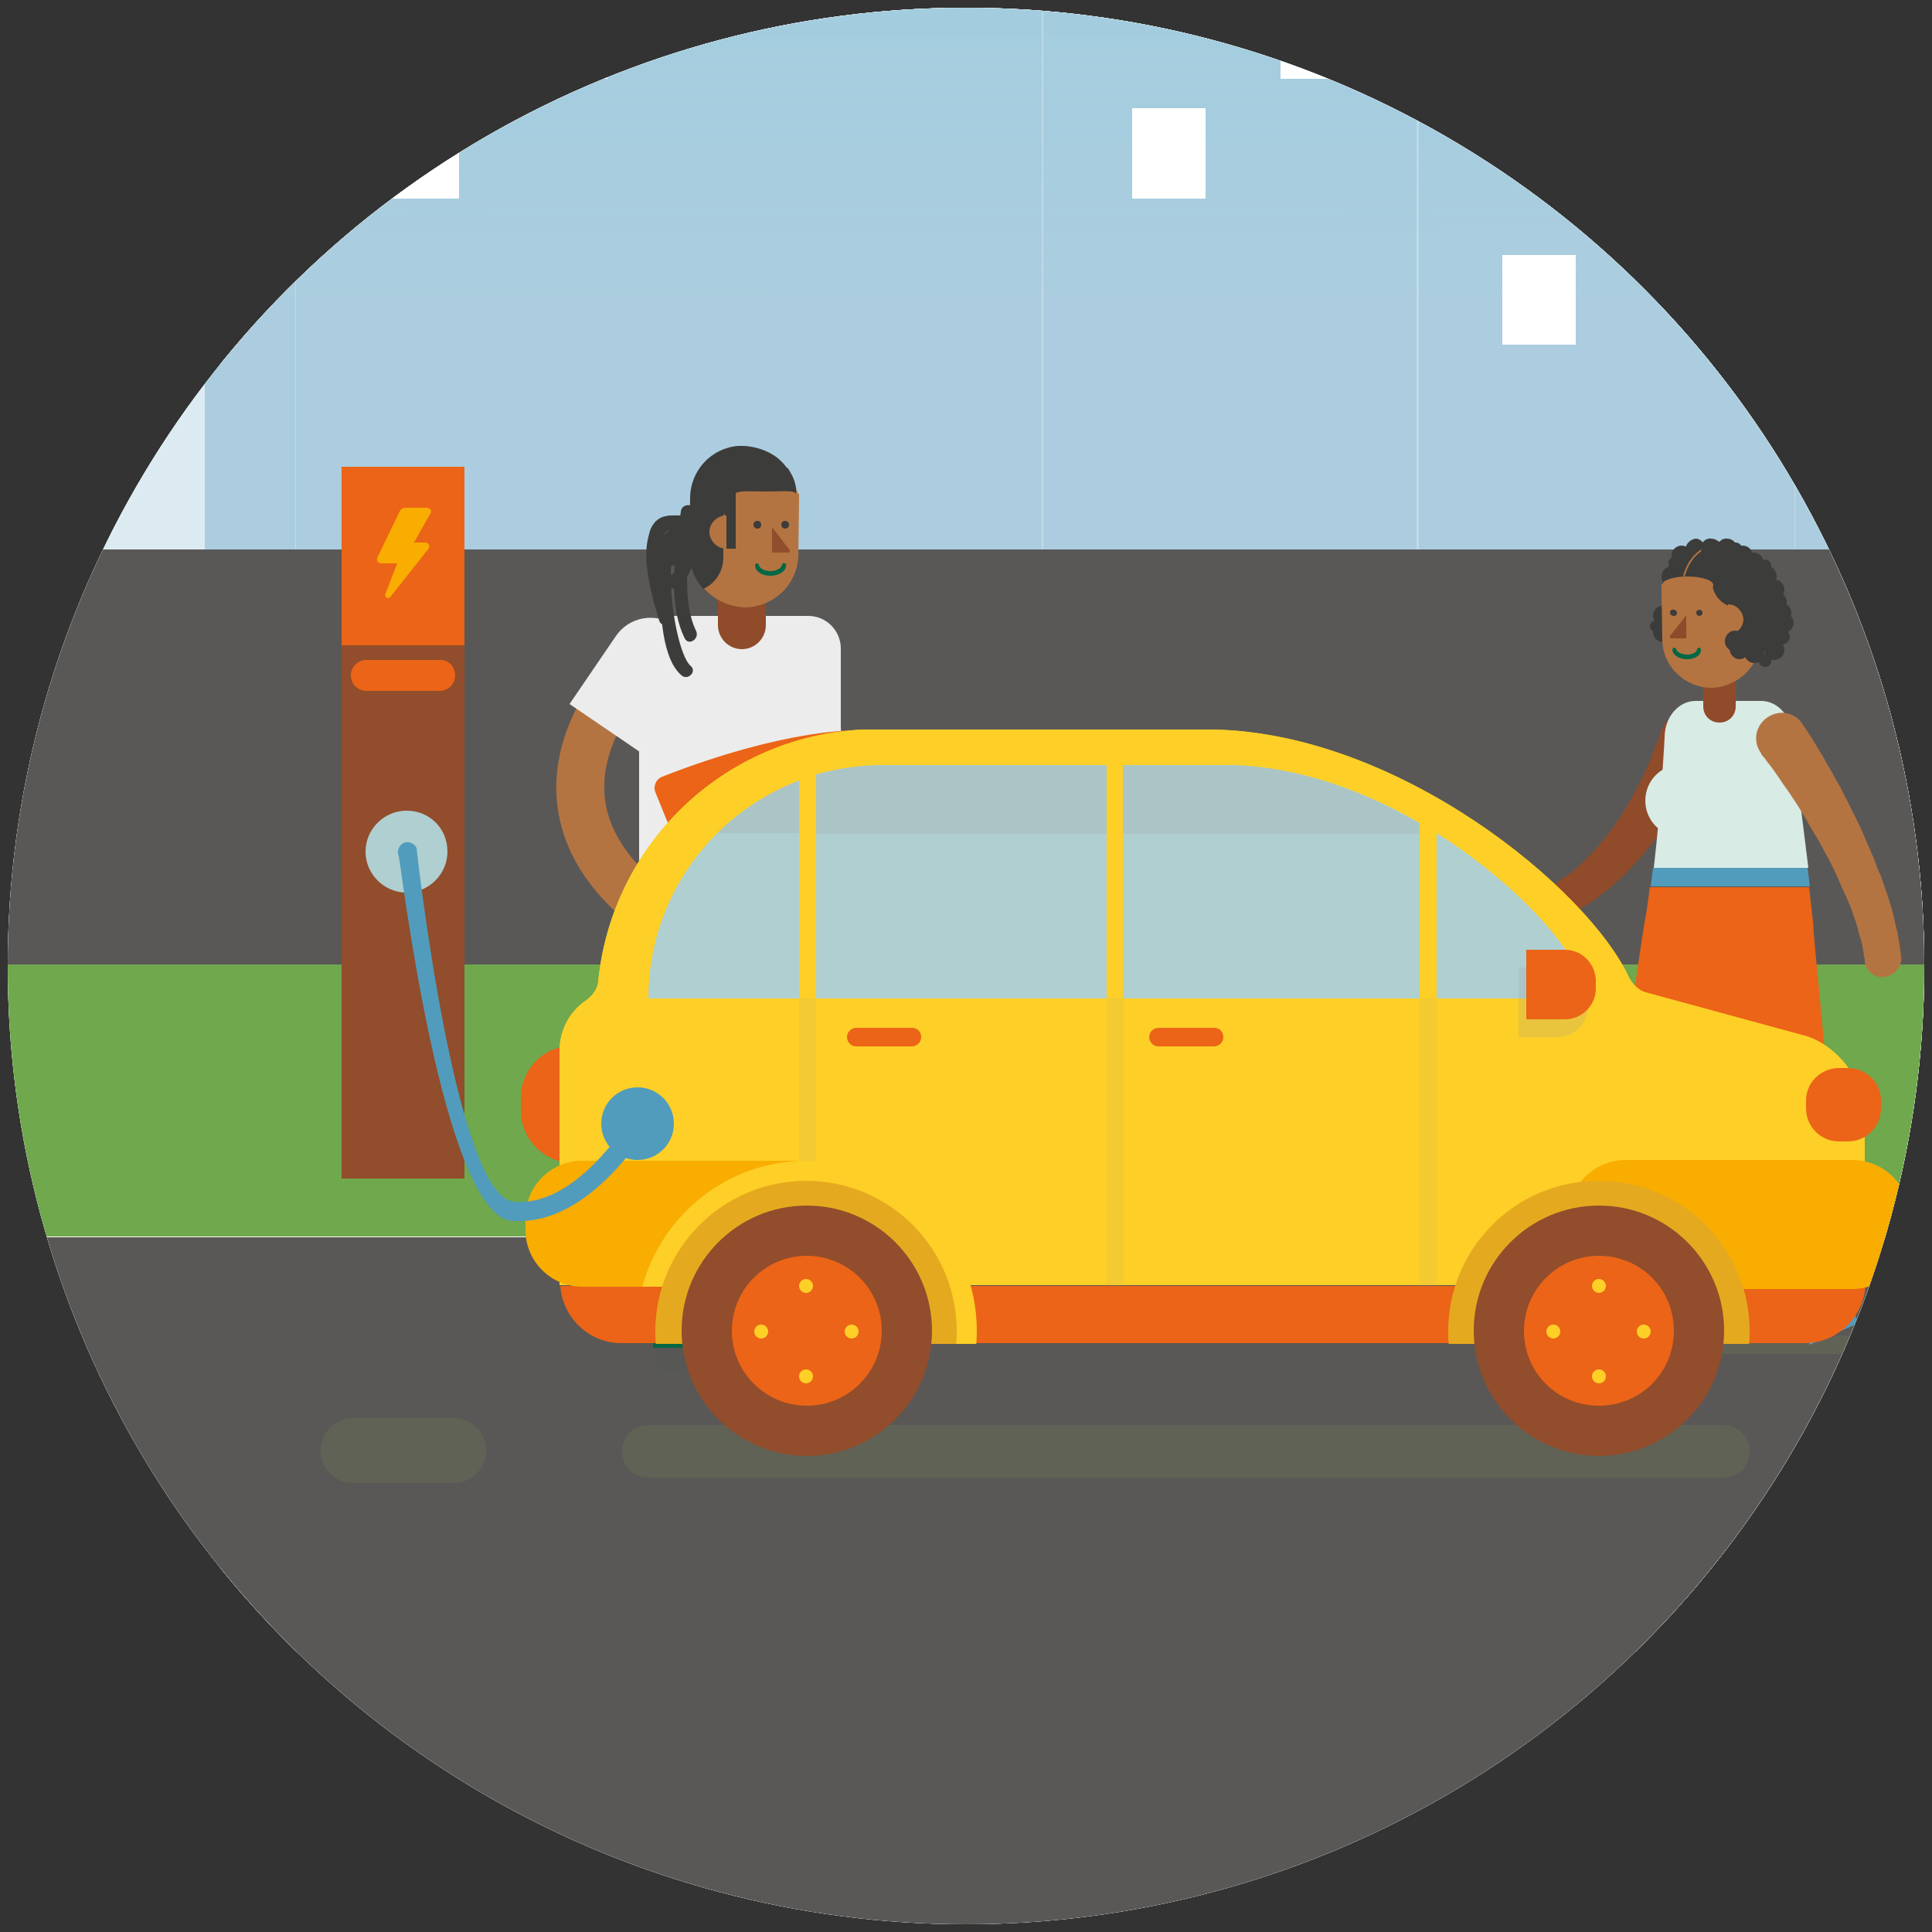 <?xml version="1.0" encoding="utf-8"?>
<!-- Generator: Adobe Illustrator 19.1.0, SVG Export Plug-In . SVG Version: 6.00 Build 0)  -->
<svg version="1.0" id="Laag_1" xmlns="http://www.w3.org/2000/svg" xmlns:xlink="http://www.w3.org/1999/xlink" x="0px" y="0px"
	 viewBox="0 0 250 250" style="enable-background:new 0 0 250 250;" xml:space="preserve">
<rect x="0" y="0" width="250" height="250" fill="#333333" stroke="none"/>
<style type="text/css">
	.st0{clip-path:url(#SVGID_2_);fill:#FFFFFF;}
	.st1{clip-path:url(#SVGID_2_);}
	.st2{clip-path:url(#SVGID_4_);fill:#FFFFFF;}
	.st3{clip-path:url(#SVGID_4_);}
	.st4{fill:#FFFFFF;}
	.st5{fill:url(#SVGID_5_);}
	.st6{opacity:0.2;}
	.st7{fill:#519CBC;}
	.st8{fill:#5A5856;}
	.st9{fill:#6FA84D;}
	.st10{opacity:0.2;fill:#808D58;}
	.st11{fill:#8F4B2A;}
	.st12{fill:#B47441;}
	.st13{fill:#EB6417;}
	.st14{fill:#D8EBE5;}
	.st15{fill:#3C3C3B;}
	.st16{fill:#006844;}
	.st17{fill:#8E4A29;}
	.st18{fill:#005738;}
	.st19{fill:#CA7258;}
	.st20{fill:#ECECEC;}
	.st21{fill:#575756;}
	.st22{fill:#914D2C;}
	.st23{fill:#FDCF27;}
	.st24{opacity:0.1;fill:#9C9B9B;}
	.st25{fill:#F8AD00;}
	.st26{fill:#AFCFD1;}
	.st27{clip-path:url(#SVGID_7_);fill:#FDCF27;}
	.st28{clip-path:url(#SVGID_7_);fill:#F8AD00;}
	.st29{opacity:0.2;clip-path:url(#SVGID_7_);fill:#9C9B9B;}
	.st30{fill-rule:evenodd;clip-rule:evenodd;fill:#F8AD00;}
	.st31{fill:#9C9B9B;}
	.st32{clip-path:url(#SVGID_9_);fill:#FDCF27;}
	.st33{clip-path:url(#SVGID_9_);fill:#F8AD00;}
	.st34{opacity:0.2;clip-path:url(#SVGID_9_);fill:#9C9B9B;}
</style>
<g>
	<defs>
		<circle id="SVGID_1_" cx="125" cy="125" r="124"/>
	</defs>
	<clipPath id="SVGID_2_">
		<use xlink:href="#SVGID_1_"  style="overflow:visible;"/>
	</clipPath>
	<circle class="st0" cx="125" cy="125" r="124"/>
	<g class="st1">
		<defs>
			<path id="SVGID_3_" d="M144.2,253.2h-38.3c-60.2,0-109-48.8-109-109v-38.3c0-60.2,48.8-109,109-109h38.3c60.2,0,109,48.8,109,109
				v38.3C253.2,204.4,204.4,253.2,144.2,253.2z"/>
		</defs>
		<clipPath id="SVGID_4_">
			<use xlink:href="#SVGID_3_"  style="overflow:visible;"/>
		</clipPath>
		<path class="st2" d="M143.6,253.6h-38.3c-60.2,0-109-48.8-109-109v-38.3c0-60.2,48.8-109,109-109h38.3c60.2,0,109,48.8,109,109
			v38.3C252.6,204.8,203.8,253.6,143.6,253.6z"/>
		<g class="st3">
			<g>
				<rect x="28.6" y="-69.4" class="st4" width="508.7" height="283.2"/>
				<g>
					<rect x="28.3" y="-69.4" class="st4" width="508.7" height="283.2"/>
					<linearGradient id="SVGID_5_" gradientUnits="userSpaceOnUse" x1="281.805" y1="39.072" x2="281.708" y2="-78.305">
						<stop  offset="0" style="stop-color:#85B6CF;stop-opacity:0.5"/>
						<stop  offset="1" style="stop-color:#78C9DD;stop-opacity:0.7"/>
					</linearGradient>
					<rect x="26.5" y="-69.4" class="st5" width="510.5" height="141.6"/>
					<g>
						<g>
							<g class="st6">
								<polygon class="st7" points="14,-34.1 -10.4,-6.3 -10.4,72.2 38.2,72.2 38.2,-6.3 38.2,-6.3 								"/>
								<polygon class="st7" points="110.6,-34.1 86.7,-6.6 86.7,-22.4 86.7,-22.4 62.5,-50.2 38.4,-22.4 38.3,-22.4 38.3,72.2 
									86.4,72.2 86.7,72.2 134.8,72.2 134.8,-6.3 134.8,-6.3 								"/>
								<polygon class="st7" points="183.3,-22.4 159.1,-50.2 135,-22.4 135,-22.4 135,72.2 183.3,72.2 183.3,-22.4 								"/>
							</g>
							<g>
								<g>
									<g>
										<rect x="0.4" y="2" class="st4" width="9.5" height="11.7"/>
									</g>
									<g>
										<rect x="19.6" y="17.5" class="st4" width="9.5" height="11.7"/>
									</g>
									<g>
										<rect x="0.4" y="33" class="st4" width="9.5" height="11.6"/>
									</g>
								</g>
								<g>
									<g>
										<rect x="49.9" y="-17" class="st4" width="9.5" height="11.7"/>
									</g>
									<g>
										<rect x="69.1" y="-1.5" class="st4" width="9.5" height="11.7"/>
									</g>
									<g>
										<rect x="49.9" y="14" class="st4" width="9.5" height="11.7"/>
									</g>
								</g>
							</g>
							<g>
								<g>
									<rect x="146.5" y="-17" class="st4" width="9.5" height="11.7"/>
								</g>
								<g>
									<rect x="165.7" y="-1.5" class="st4" width="9.5" height="11.7"/>
								</g>
								<g>
									<rect x="146.5" y="14" class="st4" width="9.5" height="11.7"/>
								</g>
							</g>
						</g>
						<g>
							<g class="st6">
								<polygon class="st7" points="208,-34.1 183.6,-6.3 183.6,72.2 232.2,72.2 232.2,-6.3 232.2,-6.3 								"/>
								<polygon class="st7" points="304.6,-34.1 280.7,-6.6 280.7,-22.4 280.7,-22.4 256.5,-50.2 232.3,-22.4 232.3,-22.4 
									232.3,72.2 280.4,72.2 280.7,72.2 328.8,72.2 328.8,-6.3 328.8,-6.3 								"/>
								<polygon class="st7" points="377.3,-22.4 353.1,-50.2 329,-22.4 328.9,-22.4 328.9,72.2 377.3,72.2 377.3,-22.4 								"/>
							</g>
							<g>
								<g>
									<g>
										<rect x="194.4" y="2" class="st4" width="9.5" height="11.7"/>
									</g>
									<g>
										<rect x="213.6" y="17.5" class="st4" width="9.5" height="11.7"/>
									</g>
									<g>
										<rect x="194.4" y="33" class="st4" width="9.5" height="11.6"/>
									</g>
								</g>
								<g>
									<g>
										<rect x="243.9" y="-17" class="st4" width="9.5" height="11.7"/>
									</g>
									<g>
										<rect x="263.1" y="-1.5" class="st4" width="9.5" height="11.7"/>
									</g>
									<g>
										<rect x="243.9" y="14" class="st4" width="9.5" height="11.7"/>
									</g>
								</g>
							</g>
							<g>
								<g>
									<rect x="340.5" y="-17" class="st4" width="9.5" height="11.7"/>
								</g>
								<g>
									<rect x="359.7" y="-1.5" class="st4" width="9.5" height="11.7"/>
								</g>
								<g>
									<rect x="340.5" y="14" class="st4" width="9.5" height="11.7"/>
								</g>
							</g>
						</g>
						<g>
							<g class="st6">
								<polygon class="st7" points="401.7,-34.1 377.3,-6.3 377.3,72.2 425.9,72.2 425.9,-6.3 425.9,-6.3 								"/>
								<polygon class="st7" points="498.3,-34.1 474.4,-6.6 474.4,-22.4 474.4,-22.4 450.2,-50.2 426.1,-22.4 426,-22.4 426,72.2 
									474.1,72.2 474.4,72.2 522.5,72.2 522.5,-6.3 522.5,-6.3 								"/>
								<polygon class="st7" points="571,-22.4 546.8,-50.2 522.7,-22.4 522.7,-22.4 522.7,72.2 571,72.2 571,-22.4 								"/>
							</g>
							<g>
								<g>
									<g>
										<rect x="388.1" y="2" class="st4" width="9.5" height="11.7"/>
									</g>
									<g>
										<rect x="407.3" y="17.5" class="st4" width="9.5" height="11.7"/>
									</g>
									<g>
										<rect x="388.1" y="33" class="st4" width="9.5" height="11.6"/>
									</g>
								</g>
								<g>
									<g>
										<rect x="437.6" y="-17" class="st4" width="9.5" height="11.7"/>
									</g>
									<g>
										<rect x="456.8" y="-1.5" class="st4" width="9.5" height="11.7"/>
									</g>
									<g>
										<rect x="437.6" y="14" class="st4" width="9.5" height="11.7"/>
									</g>
								</g>
							</g>
							<g>
								<g>
									<rect x="534.2" y="-17" class="st4" width="9.5" height="11.7"/>
								</g>
								<g>
									<rect x="553.4" y="-1.5" class="st4" width="9.5" height="11.7"/>
								</g>
								<g>
									<rect x="534.2" y="14" class="st4" width="9.5" height="11.7"/>
								</g>
							</g>
						</g>
					</g>
					<rect x="-10.4" y="160.1" class="st8" width="549.4" height="97.5"/>
					<rect x="-10.4" y="124.8" class="st9" width="549.4" height="35.2"/>
					<rect x="-10.4" y="71.1" class="st8" width="549.4" height="53.7"/>
				</g>
				<g>
					<g>
						<path class="st10" d="M241.9,175.2h-32.4c-0.7,0-1.2-0.5-1.2-1.2s0.5-1.2,1.2-1.2h32.4c0.7,0,1.2,0.5,1.2,1.2
							S242.5,175.2,241.9,175.2z"/>
						<g>
							<path class="st11" d="M228.3,127.6c0.2,0.7,0.4,1.4,0.6,2.2c0.1,0.7,0.3,1.4,0.4,2.2c0.1,0.7,0.3,1.5,0.4,2.2
								c0.1,0.7,0.2,1.5,0.3,2.2l0.3,2.2c0.1,0.7,0.1,1.5,0.2,2.2c0.1,1.5,0.2,3,0.3,4.5l-0.3-1c0.8,2.1,1.7,4.2,2.5,6.3
								c0.8,2.1,1.6,4.2,2.4,6.3c0.8,2.1,1.5,4.2,2.3,6.4c0.7,2.1,1.4,4.3,2.1,6.5l-3.2,1.6c-1.3-1.9-2.5-3.8-3.7-5.7
								c-1.2-1.9-2.4-3.8-3.6-5.8c-1.2-1.9-2.3-3.9-3.5-5.8c-1.1-1.9-2.3-3.9-3.4-5.9l-0.3-1c-0.6-1.4-1.1-2.8-1.6-4.2
								c-0.2-0.7-0.5-1.4-0.7-2.1l-0.7-2.1c-0.2-0.7-0.4-1.4-0.6-2.1c-0.2-0.7-0.4-1.4-0.6-2.2c-0.2-0.7-0.3-1.4-0.5-2.2
								c-0.1-0.7-0.3-1.5-0.4-2.2L228.3,127.6z"/>
							<polygon class="st7" points="240.5,171.2 234.2,174 233.2,171.9 239.5,169 							"/>
						</g>
						<g>
							<path class="st12" d="M231.2,132.9c-0.9,1.2-1.7,2.4-2.6,3.6c-0.9,1.2-1.7,2.4-2.5,3.7c-0.8,1.2-1.6,2.5-2.5,3.7l-2.4,3.7
								l0.4-1l-1.8,6.3c-0.6,2.1-1.2,4.2-1.8,6.3c-0.6,2.1-1.2,4.2-1.7,6.3c-0.5,2.1-1.1,4.2-1.6,6.3l-5.5-1.2
								c0.4-2.1,0.7-4.3,1.1-6.4c0.3-2.1,0.7-4.3,1-6.5c0.3-2.2,0.6-4.3,0.9-6.5l0.9-6.5c0-0.1,0-0.1,0-0.2l0.3-0.9l1.5-4.2
								c0.5-1.4,1-2.8,1.5-4.2c0.5-1.4,0.9-2.8,1.4-4.2c0.4-1.4,0.9-2.8,1.3-4.3L231.2,132.9z"/>
							<polygon class="st7" points="214,174 206.3,171.6 207,169.3 214.7,171.8 							"/>
						</g>
						<g>
							<path class="st11" d="M197.6,116.2c0,0,0.5-0.2,1.2-0.5c0.3-0.2,0.7-0.3,1.2-0.6c0.2-0.1,0.5-0.3,0.7-0.4
								c0.3-0.2,0.5-0.3,0.8-0.5c0.5-0.4,1.1-0.8,1.7-1.2c0.6-0.5,1.2-1,1.8-1.6c0.6-0.6,1.2-1.2,1.8-1.9c0.6-0.7,1.1-1.4,1.7-2.1
								c2.1-2.9,3.8-6.2,4.9-8.7c0.5-1.3,0.9-2.3,1.2-3.1c0.1-0.4,0.2-0.7,0.3-0.8c0.1-0.2,0.1-0.3,0.1-0.3l0,0
								c0.5-1.7,2.3-2.6,4-2.1c1.7,0.5,2.6,2.3,2.1,4c0,0.1-0.1,0.2-0.1,0.3c0,0-0.1,0.1-0.2,0.4c-0.1,0.2-0.2,0.6-0.4,1
								c-0.4,0.8-0.9,2-1.6,3.3c-1.4,2.7-3.6,6.2-6.3,9.3c-0.7,0.8-1.4,1.5-2.1,2.3c-0.7,0.7-1.5,1.4-2.2,2
								c-0.8,0.6-1.5,1.2-2.3,1.7c-0.7,0.5-1.5,0.9-2.2,1.3c-0.4,0.2-0.7,0.3-1,0.5c-0.3,0.1-0.7,0.3-1,0.4
								c-0.6,0.3-1.2,0.4-1.6,0.6c-0.8,0.2-1.3,0.3-1.3,0.3c-1,0.3-2-0.3-2.3-1.3C196.2,117.5,196.7,116.6,197.6,116.2L197.6,116.2z
								"/>
						</g>
						<g>
							<path class="st13" d="M212.8,119.4c-1,6-3.3,23.3-3.3,23.3h27.3c0,0-2.1-21-2.2-23.4l-0.5-4.5h-20.6
								C213.3,116.3,213.1,117.8,212.8,119.4z"/>
							<path class="st7" d="M213.9,112.3c-0.1,0.8-0.2,1.6-0.3,2.4h20.6l-0.3-2.4H213.9z"/>
							<path class="st14" d="M231.9,95.4c0-2.6-1.8-4.7-4-4.7h-8.5c-2.2,0-4,2.1-4,4.7c0,0-0.4,8.2-1.4,16.9h20L231.9,95.4z"/>
						</g>
						<path class="st14" d="M212.9,103.6c0,2.6,2.1,4.7,4.7,4.7c2.6,0,4.7-2.1,4.7-4.7c0-2.6-2.1-4.7-4.7-4.7
							C215,98.9,212.9,101,212.9,103.6z"/>
						<path class="st14" d="M217.2,102.1c0,2.6,2.1,4.7,4.7,4.7c2.6,0,4.7-2.1,4.7-4.7c0-2.6-2.1-4.7-4.7-4.7
							C219.3,97.4,217.2,99.6,217.2,102.1z"/>
						<g>
							<path class="st12" d="M233.3,93.8c0,0,0.3,0.4,0.8,1.2c0.5,0.7,1.1,1.8,1.9,3.1c0.4,0.7,0.8,1.4,1.2,2.1
								c0.4,0.8,0.9,1.5,1.3,2.4c0.4,0.8,0.9,1.7,1.3,2.6c0.5,0.9,0.9,1.8,1.3,2.7c0.4,0.9,0.8,1.9,1.2,2.8c0.4,0.9,0.7,1.9,1.1,2.7
								c0.3,0.9,0.6,1.8,0.9,2.6c0.3,0.9,0.5,1.7,0.7,2.4c0.2,0.8,0.3,1.5,0.5,2.1c0.1,0.6,0.2,1.2,0.3,1.7c0.1,0.9,0.2,1.5,0.2,1.5
								c0.2,1.3-0.8,2.5-2.1,2.7c-1.3,0.2-2.4-0.7-2.6-1.9l0-0.3c0,0-0.1-0.4-0.2-1.2c-0.1-0.4-0.1-0.8-0.3-1.4
								c-0.2-0.5-0.3-1.1-0.5-1.8c-0.2-0.7-0.5-1.4-0.7-2.1c-0.3-0.7-0.6-1.5-1-2.3c-0.4-0.8-0.7-1.6-1.1-2.5
								c-0.4-0.8-0.8-1.7-1.3-2.5c-0.4-0.8-0.9-1.7-1.4-2.5c-0.5-0.8-0.9-1.6-1.4-2.4c-0.5-0.8-0.9-1.5-1.4-2.2
								c-0.4-0.7-0.9-1.3-1.3-1.9c-0.8-1.2-1.5-2.2-2-2.8c-0.5-0.7-0.8-1-0.8-1l0-0.1c-1.1-1.5-0.8-3.5,0.7-4.6
								c1.5-1.1,3.5-0.8,4.6,0.7C233.2,93.7,233.3,93.8,233.3,93.8z"/>
						</g>
						<g>
							<g>
								<path class="st15" d="M213.9,79.7c0,0.7,0.6,1.3,1.3,1.3c0.7,0,1.3-0.6,1.3-1.3c0-0.7-0.6-1.3-1.3-1.3
									C214.5,78.3,213.9,78.9,213.9,79.7z"/>
								<path class="st15" d="M213.5,81c0,0.4,0.3,0.8,0.8,0.8c0.4,0,0.8-0.3,0.8-0.8c0-0.4-0.3-0.8-0.8-0.8
									C213.9,80.3,213.5,80.6,213.5,81z"/>
								<path class="st15" d="M213.9,81.8c0,0.7,0.6,1.3,1.3,1.3c0.7,0,1.3-0.6,1.3-1.3c0-0.7-0.6-1.3-1.3-1.3
									C214.5,80.5,213.9,81.1,213.9,81.8z"/>
								<path class="st15" d="M218.1,71.1c0,0.7,0.6,1.3,1.3,1.3c0.7,0,1.3-0.6,1.3-1.3c0-0.7-0.6-1.4-1.3-1.4
									C218.7,69.8,218.1,70.4,218.1,71.1z"/>
								<circle class="st15" cx="216.3" cy="74.6" r="1.3"/>
								<circle class="st15" cx="217.6" cy="71.9" r="1.3"/>
								<path class="st15" d="M215.9,72.8c0,0.4,0.3,0.7,0.7,0.7c0.4,0,0.7-0.3,0.7-0.7c0-0.4-0.3-0.7-0.7-0.7
									C216.2,72.1,215.9,72.5,215.9,72.8z"/>
							</g>
							<g>
								<g>
									<g>
										<path class="st11" d="M222.5,93.5c-1.2,0-2.1-0.9-2.1-2.1v-4c0-1.2,0.9-2.1,2.1-2.1c1.2,0,2.1,0.9,2.1,2.1v4
											C224.6,92.6,223.7,93.5,222.5,93.5z"/>
										<path class="st12" d="M222,70c3.2,0.3,5.7,3,5.7,6.2l0.1,6.4c0,2.4-1.3,4.4-3.2,5.5c-0.9,0.5-2,0.9-3.1,0.9
											c-3.5,0-6.4-2.8-6.4-6.3l-0.1-6.4c0-0.2,0-0.5,0-0.7h6.9V70z"/>
										<g>
											<circle class="st15" cx="219.9" cy="79.3" r="0.4"/>
											<path class="st15" d="M216.1,79.3c0,0.2,0.2,0.4,0.5,0.4c0.3,0,0.4-0.2,0.4-0.4c0-0.2-0.2-0.4-0.4-0.4
												C216.3,78.8,216.1,79,216.1,79.3z"/>
											<g>
												<path class="st16" d="M218.3,85.3c-1,0-1.8-0.5-1.9-1.2c0-0.1,0.1-0.3,0.2-0.3c0.1,0,0.3,0.1,0.3,0.2
													c0.1,0.4,0.7,0.7,1.4,0.7c0.7,0,1.3-0.3,1.3-0.7c0-0.1,0.2-0.2,0.3-0.2c0.1,0,0.2,0.2,0.2,0.3
													C220.1,84.8,219.3,85.3,218.3,85.3z"/>
											</g>
										</g>
										<polygon class="st17" points="218.2,79.6 216.1,82.3 216.1,82.6 218.2,82.6 										"/>
									</g>
									<path class="st15" d="M221.6,75.7h-6.5c0.1-1,0.5-1.9,1-2.7c0,0,0,0,0,0c0.1-0.2,0.2-0.3,0.3-0.4c0.1-0.2,0.3-0.4,0.4-0.5
										c0.3-0.3,0.7-0.7,1.1-0.9c1-0.7,2.2-1,3.4-1.1c0.2,0,0.5,0,0.7,0v0c3.1,0,5.7,2.6,5.7,5.7l0.1,4.5l0,0v4.1
										c-2.3,0-4.1-1.8-4.1-4.1l0,0v-1.9C222.6,78,221.7,76.9,221.6,75.7z"/>
									<path class="st12" d="M223.6,78.2v3.9c1.1,0,2-0.9,2-2C225.5,79.1,224.7,78.2,223.6,78.2z"/>
								</g>
								<path class="st12" d="M215.1,75.7c0,0.6,1.5,1.1,3.3,1.1c1.8,0,3.3-0.5,3.3-1.1c0-0.6-1.5-1.1-3.3-1.1c-0.2,0-0.3,0-0.5,0
									C216.3,74.7,215.1,75.1,215.1,75.7z"/>
							</g>
							<path class="st12" d="M218,74.6l-0.2-0.1c1.3-4.7,5.8-4.4,5.8-4.4l0,0.2c0,0-1.1-0.1-2.3,0.4C219.6,71.4,218.5,72.7,218,74.6
								z"/>
							<path class="st15" d="M227,79.3c0,0.7,0.6,1.3,1.3,1.3c0.7,0,1.4-0.6,1.4-1.3c0-0.7-0.6-1.3-1.4-1.3
								C227.6,78,227,78.6,227,79.3z"/>
							<path class="st15" d="M226.5,81.6c0,0.7,0.6,1.3,1.3,1.3c0.7,0,1.3-0.6,1.3-1.3s-0.6-1.3-1.3-1.3
								C227.1,80.2,226.5,80.8,226.5,81.6z"/>
							<path class="st15" d="M228.4,81c0,0.8,0.6,1.4,1.4,1.4c0.7,0,1.3-0.6,1.3-1.4c0-0.7-0.6-1.3-1.3-1.3
								C229,79.7,228.4,80.3,228.4,81z"/>
							<path class="st15" d="M229.6,82.4c0,0.5,0.4,1,1,1c0.5,0,1-0.4,1-1c0-0.5-0.4-1-1-1C230,81.4,229.6,81.9,229.6,82.4z"/>
							<path class="st15" d="M227.8,82.9c0,0.7,0.6,1.3,1.3,1.3c0.7,0,1.3-0.6,1.3-1.3s-0.6-1.3-1.3-1.3
								C228.5,81.6,227.8,82.2,227.8,82.9z"/>
							<path class="st15" d="M226.5,82.9c0,0.7,0.6,1.3,1.3,1.3c0.8,0,1.3-0.6,1.3-1.3s-0.6-1.3-1.3-1.3
								C227.1,81.6,226.5,82.2,226.5,82.9z"/>
							<circle class="st15" cx="226.5" cy="82.6" r="1.3"/>
							<path class="st15" d="M229.2,79.3c0,0.7,0.6,1.3,1.3,1.3c0.7,0,1.3-0.6,1.3-1.3c0-0.7-0.6-1.3-1.3-1.3
								C229.8,77.9,229.2,78.5,229.2,79.3z"/>
							<path class="st15" d="M226.5,76.3c0,0.7,0.6,1.3,1.3,1.3c0.8,0,1.3-0.6,1.3-1.3s-0.6-1.3-1.3-1.3
								C227.1,74.9,226.5,75.6,226.5,76.3z"/>
							<path class="st15" d="M228.6,77.9c0,0.7,0.6,1.3,1.3,1.3c0.7,0,1.3-0.6,1.3-1.3c0-0.7-0.6-1.3-1.3-1.3
								C229.2,76.6,228.6,77.2,228.6,77.9z"/>
							<circle class="st15" cx="228.6" cy="77.6" r="1.3"/>
							<path class="st15" d="M227.3,74.6c0,0.7,0.6,1.3,1.3,1.3c0.7,0,1.3-0.6,1.3-1.3c0-0.7-0.6-1.4-1.3-1.4
								C227.9,73.2,227.3,73.8,227.3,74.6z"/>
							<circle class="st15" cx="229.6" cy="76.3" r="1.3"/>
							<circle class="st15" cx="226.9" cy="72.8" r="1.3"/>
							<path class="st15" d="M222.2,71c0,0.7,0.6,1.3,1.3,1.3c0.7,0,1.3-0.6,1.3-1.3c0-0.7-0.6-1.3-1.3-1.3
								C222.8,69.6,222.2,70.2,222.2,71z"/>
							<path class="st15" d="M220.1,71c0,0.7,0.6,1.3,1.3,1.3c0.7,0,1.4-0.6,1.4-1.3c0-0.7-0.6-1.3-1.4-1.3
								C220.7,69.6,220.1,70.2,220.1,71z"/>
							<circle class="st15" cx="225.5" cy="71.9" r="1.3"/>
							<path class="st15" d="M229.4,80.6c0,0.7,0.6,1.3,1.4,1.3c0.7,0,1.3-0.6,1.3-1.3s-0.6-1.3-1.3-1.3
								C230,79.3,229.4,79.9,229.4,80.6z"/>
							<circle class="st15" cx="229.6" cy="84.1" r="1.3"/>
							<path class="st15" d="M227.6,85.5c0,0.4,0.3,0.8,0.8,0.8c0.4,0,0.8-0.3,0.8-0.8c0-0.4-0.3-0.8-0.8-0.8
								C228,84.7,227.6,85,227.6,85.5z"/>
							<path class="st15" d="M227.6,73.2c0,0.4,0.3,0.8,0.8,0.8c0.4,0,0.8-0.3,0.8-0.8c0-0.4-0.3-0.8-0.8-0.8
								C228,72.5,227.6,72.8,227.6,73.2z"/>
							<circle class="st15" cx="224.6" cy="71" r="0.8"/>
							<circle class="st15" cx="227.8" cy="77.9" r="0.8"/>
							<path class="st15" d="M225.7,84.5c0,0.7,0.6,1.3,1.3,1.3c0.7,0,1.3-0.6,1.3-1.3c0-0.7-0.6-1.3-1.3-1.3
								C226.3,83.2,225.7,83.8,225.7,84.5z"/>
							<ellipse class="st15" cx="225.1" cy="83.9" rx="1.3" ry="1.4"/>
							<path class="st15" d="M223.2,83c0,0.7,0.6,1.3,1.3,1.3c0.7,0,1.3-0.6,1.3-1.3c0-0.7-0.6-1.4-1.3-1.4
								C223.8,81.6,223.2,82.2,223.2,83z"/>
						</g>
					</g>
					<g>
						<rect x="97.8" y="112.6" class="st18" width="9.4" height="61.9"/>
						<path class="st19" d="M112,121.3c-1.1,0-2.1-0.5-2.7-1.5c-4.4-7.1-7.7-31.3-8.1-34c-0.2-1.7,1-3.3,2.7-3.5
							c1.7-0.2,3.3,1,3.5,2.7c1.4,10.2,4.4,27.1,7.2,31.5c0.9,1.5,0.5,3.4-1,4.3C113.1,121.1,112.6,121.3,112,121.3z"/>
						<rect x="84.5" y="113.2" class="st16" width="9.4" height="61.2"/>
						<ellipse class="st16" cx="95.8" cy="116" rx="12.2" ry="7.8"/>
						<path class="st20" d="M104.6,79.7H89.4h-2.5c-2.3,0-4.2,1.9-4.2,4.2v29.7c0,2.3,1.9,4.2,4.2,4.2h2.5h15.2
							c2.3,0,4.2-1.9,4.2-4.2V83.9C108.8,81.6,106.9,79.7,104.6,79.7z"/>
						<rect x="85" y="174.4" class="st21" width="11.4" height="3.2"/>
						<rect x="97.7" y="174.3" class="st21" width="11.4" height="3.2"/>
						<path class="st12" d="M85.5,121.9c-0.6,0-1.3-0.2-1.8-0.6c-7.5-5.4-11.4-11.6-11.7-18.6c-0.5-11.9,10.2-21,10.6-21.4
							c1.3-1.1,3.3-1,4.4,0.4c1.1,1.3,1,3.3-0.4,4.4c-0.1,0.1-8.8,7.6-8.4,16.3c0.2,4.9,3.3,9.5,9.1,13.7c1.4,1,1.7,3,0.7,4.4
							C87.4,121.5,86.5,121.9,85.5,121.9z"/>
						<path class="st20" d="M87.3,80.9c-2.5-1.7-5.9-1.1-7.6,1.4l-6,8.8l9.1,6.2l6-8.8C90.5,86.1,89.8,82.7,87.3,80.9z"/>
						<g>
							<polygon class="st12" points="102.5,61.6 91.8,62.7 91.8,66.7 103.1,66.7 103.3,64 							"/>
							<g>
								<g>
									<g>
										<path class="st11" d="M96,84c-1.7,0-3.1-1.4-3.1-3.1v-4.3c0-1.7,1.4-3.1,3.1-3.1s3.1,1.4,3.1,3.1v4.3
											C99.1,82.6,97.7,84,96,84z"/>
										<path class="st12" d="M95.7,57.8c-3.5,0.3-6.2,3.2-6.2,6.8l-0.1,7c0,2.6,1.4,4.8,3.5,6c1,0.6,2.1,0.9,3.4,1
											c3.8,0,7-3,7-6.9l0.1-7c0-0.3,0-0.5,0-0.8h-7.6V57.8z"/>
										<g>
											<path class="st15" d="M98.5,67.9c0,0.3-0.2,0.5-0.5,0.5c-0.3,0-0.5-0.2-0.5-0.5c0-0.3,0.2-0.5,0.5-0.5
												C98.3,67.4,98.5,67.6,98.5,67.9z"/>
											<path class="st15" d="M102.1,67.9c0,0.3-0.2,0.5-0.5,0.5c-0.3,0-0.5-0.2-0.5-0.5c0-0.3,0.2-0.5,0.5-0.5
												C101.9,67.4,102.1,67.6,102.1,67.9z"/>
											<g>
												<path class="st16" d="M99.7,74.5c-1.1,0-1.9-0.5-2-1.3c0-0.2,0.1-0.3,0.2-0.3c0.2,0,0.3,0.1,0.3,0.2
													c0.1,0.4,0.6,0.8,1.5,0.8c0.8,0,1.4-0.4,1.5-0.8c0-0.2,0.2-0.3,0.3-0.2c0.2,0,0.3,0.2,0.2,0.3
													C101.7,73.9,100.8,74.5,99.7,74.5z"/>
											</g>
										</g>
										<polygon class="st22" points="99.9,68.2 102.2,71.2 102.2,71.5 99.9,71.5 										"/>
									</g>
								</g>
								<g>
									<path class="st15" d="M102.2,61C102.2,61,102.2,61,102.2,61c-0.1-0.2-0.2-0.4-0.4-0.5c-0.2-0.2-0.3-0.4-0.5-0.6
										c-0.4-0.4-0.7-0.7-1.2-1c-1.1-0.7-2.4-1.1-3.8-1.2c-0.3,0-0.5,0-0.8,0c-3.5,0.3-6.2,3.2-6.2,6.8l-0.1,7
										c0,1.8,0.7,3.5,1.8,4.7c1.6-0.7,2.6-2.3,2.6-4.1v-3.4v-2.1c0.1,0,0.1,0,0.2-0.1v4.5h1.4V64h0c0,0,0,0,0,0
										c0-0.2,0.1-0.3,0.3-0.3c0.6-0.2,2-0.1,3.6-0.1c2,0,3.7-0.2,3.9,0.3C103.1,62.8,102.7,61.8,102.2,61z"/>
									<polygon class="st15" points="103.3,64 103.3,64 103.3,64 									"/>
								</g>
							</g>
							<path class="st15" d="M90.1,67.7c-1.4,0.2-2.9,0.3-4,1.3c-0.9,0.8-1.7,2.6-0.7,3.6c1.7,1.7,4.7-1.5,5-3.1
								c0.1-0.5-0.1-0.9-0.6-1c-0.8-0.3-1.5-0.1-2.3,0.2c-1,0.5-0.1,1.9,0.9,1.5c0.4-0.2,0.6-0.2,1-0.1c-0.2-0.3-0.4-0.7-0.6-1
								c-0.1,0.7-0.6,1.2-1.1,1.6c-0.3,0.2-0.5,0.4-0.8,0.6c-0.1,0.1-0.5,0.1-0.3,0.2c0.2,0.1,0.1,0.2,0.1,0.1c0-0.2,0-0.4,0.1-0.7
								c0.1-0.4,0.5-0.7,0.9-0.8c0.7-0.4,1.6-0.5,2.5-0.6C91.2,69.3,91.2,67.6,90.1,67.7L90.1,67.7z"/>
							<path class="st15" d="M87.8,69.5c-1.2,0.5-2.1,1.9-2.6,3.1c-0.5,1.2,0.1,3,1.4,3.5c1.2,0.4,2.1-1,2.5-1.8
								c0.5-1,1-2.2,1.1-3.3c0.1-1.1-1.5-1.1-1.7,0c0-0.2,0,0.2-0.1,0.2c0,0.2-0.1,0.3-0.1,0.5c-0.1,0.4-0.2,0.7-0.4,1.1
								c-0.2,0.6-0.6,1.4-1.1,1.7c0.2-0.1,0.2,0.1,0-0.3c-0.3-0.4-0.3-0.8-0.1-1.3c0.3-0.7,1-1.6,1.8-1.9
								C89.6,70.5,88.7,69,87.8,69.5L87.8,69.5z"/>
							<path class="st15" d="M90.3,68.3c-1.2-1-2.6-1.9-4.2-1.5C85,67,84.2,68,84,69.1c-0.2,1.1,0,2.3,0.7,3.2
								c0.8,1,2.1,1.1,3.3,0.7c1-0.4,0.6-2-0.4-1.6c-0.2,0.1-0.4,0.1-0.7,0.2c0,0-0.3,0-0.3,0c-0.4-0.1-0.4-0.1-0.6-0.4
								c0.1,0.1-0.1-0.2-0.2-0.3c0.1,0.1-0.1-0.3-0.1-0.4c0-0.1,0-0.8,0-0.9c0.1-0.4,0.1-0.5,0.3-0.8c0,0,0.1-0.1,0.2-0.3
								c-0.1,0.1,0.1,0,0.1-0.1c0.2-0.1,0,0,0.1-0.1c0.3-0.1,0.6-0.1,1,0.1c0.6,0.2,1.1,0.6,1.6,1C89.9,70.2,91.1,69,90.3,68.3
								L90.3,68.3z"/>
							<path class="st15" d="M88.3,67.6c-3.2,0.5-2.9,6.2-2.9,8.5c0.1,3.1,0.2,9.1,2.8,11.3c0.8,0.7,2-0.5,1.2-1.2
								c-2.2-1.8-4.2-16.5-0.7-17C89.8,69.1,89.3,67.4,88.3,67.6L88.3,67.6z"/>
							<path class="st15" d="M87.9,66.7c-6.8-0.4-3.7,10.1-2.6,13.6c0.3,1,1.9,0.6,1.6-0.4c-0.7-2.5-3.8-11.8,1-11.5
								C89,68.4,89,66.7,87.9,66.7L87.9,66.7z"/>
							<path class="st15" d="M88.1,66.2c-0.7,5-1.8,11.7,0.5,16.4c0.5,1,1.9,0.1,1.5-0.9c-2.1-4.3-0.9-11-0.3-15.6
								C89.9,65.1,88.2,65.1,88.1,66.2L88.1,66.2z"/>
							<path class="st12" d="M94,66.7V71c-1.2,0-2.2-1-2.2-2.2C91.8,67.7,92.8,66.7,94,66.7z"/>
						</g>
					</g>
					<path class="st10" d="M223,191.2H83.9c-1.9,0-3.4-1.5-3.4-3.4s1.5-3.4,3.4-3.4H223c1.9,0,3.4,1.5,3.4,3.4
						S224.9,191.2,223,191.2z"/>
					<path class="st13" d="M81.9,143.7c0,3.8-3,6.8-6.8,6.8h-0.9c-3.7,0-6.8-3-6.8-6.8v-1.6c0-3.8,3-6.8,6.8-6.8h0.9
						c3.7,0,6.8,3,6.8,6.8V143.7z"/>
					<g>
						<path class="st13" d="M118.1,96c-3.9-3.1-17.4-1.4-32.4,4.5c-0.8,0.3-1.2,1.2-0.9,2l2.4,5.9c0.3,0.8,1.2,1.2,2,0.9l28.4-11.4
							C118.4,97.5,118.8,96.5,118.1,96z"/>
					</g>
					<path class="st23" d="M241.3,165.9v-21.6c0-4.3-3.4-8.9-7.5-10.2l-20.9-5.7c-0.8-0.2-1.7-1.1-2.1-1.9
						c-5.3-11.5-29.8-31.7-53.9-32.1c0,0-45.3,0-45.3,0v0c-18,0.9-32.5,14.9-34.2,32.7c-0.1,0.9-0.8,1.8-1.5,2.3
						c-2.1,1.4-3.5,3.8-3.5,6.6v29.8c0,0.2,0,0.3,0,0.5h168.8C241.3,166.3,241.3,166.1,241.3,165.9z"/>
					<path class="st23" d="M241.3,165.9v-21.6c0-4.3-3.4-8.9-7.5-10.2l-20.9-5.7c-0.8-0.2-1.7-1.1-2.1-1.9
						c-5.3-11.5-29.8-31.7-53.9-32.1c0,0-45.3,0-45.3,0v0c-18,0.9-32.5,14.9-34.2,32.7c-0.1,0.9-0.8,1.8-1.5,2.3
						c-2.1,1.4-3.5,3.8-3.5,6.6v29.8c0,0.2,0,0.3,0,0.5h168.8C241.3,166.3,241.3,166.1,241.3,165.9z"/>
					<rect x="103.4" y="129.2" class="st24" width="2.2" height="21.3"/>
					<rect x="143.2" y="129.2" class="st24" width="2.2" height="37.4"/>
					<rect x="183.7" y="129.2" class="st24" width="2.2" height="37.4"/>
					<path class="st13" d="M72.5,166.4c0.3,4.1,3.7,7.4,7.9,7.4h153.1c4.2,0,7.6-3.3,7.9-7.4H72.5z"/>
					<path class="st25" d="M247.2,159.3c0,4.1-3.4,7.5-7.5,7.5h-29.3c-4.1,0-7.5-3.3-7.5-7.5v-1.7c0-4.1,3.3-7.5,7.5-7.5h29.3
						c4.1,0,7.5,3.4,7.5,7.5V159.3z"/>
					<g>
						<path class="st25" d="M75.3,150.2c-4,0-7.3,3.3-7.3,7.3v1.7c0,4,3.3,7.3,7.3,7.3H104v-16.3H75.3z"/>
					</g>
					<path class="st13" d="M243.4,143.4c0,2.4-1.9,4.3-4.3,4.3h-1.1c-2.4,0-4.3-1.9-4.3-4.3v-1c0-2.3,1.9-4.2,4.3-4.2h1.1
						c2.4,0,4.3,1.9,4.3,4.2V143.4z"/>
					<g>
						<path class="st26" d="M185.9,129.2h19.3c0-4.9-8.1-14.3-19.3-21.4V129.2z"/>
						<path class="st26" d="M183.7,106.5c-7.2-4.2-15.6-7.2-23.9-7.5v0h-14.5v30.2h14.5h23.9V106.5z"/>
						<path class="st26" d="M103.4,101c-11.4,4.3-19.5,15.3-19.5,28.2h19.5V101z"/>
						<path class="st26" d="M143.2,99h-29.8v0c-2.7,0.1-5.3,0.5-7.8,1.2v29h7.8h0.7h29.1V99z"/>
					</g>
					<path class="st13" d="M119.2,134.2c0,0.7-0.6,1.2-1.2,1.2h-7.2c-0.7,0-1.2-0.6-1.2-1.2l0,0c0-0.7,0.6-1.2,1.2-1.2h7.2
						C118.7,133,119.2,133.5,119.2,134.2L119.2,134.2z"/>
					<path class="st13" d="M158.3,134.2c0,0.7-0.6,1.2-1.2,1.2h-7.2c-0.7,0-1.2-0.6-1.2-1.2l0,0c0-0.7,0.6-1.2,1.2-1.2h7.2
						C157.8,133,158.3,133.5,158.3,134.2L158.3,134.2z"/>
					<g>
						<defs>
							<path id="SVGID_6_" d="M233.8,134.2l-20.9-5.7c-0.8-0.2-1.7-1.1-2.1-1.9c-5.3-11.5-29.8-31.7-53.9-32.1c0,0-45.3,0-45.3,0v0
								c-18,0.9-32.5,14.9-34.2,32.7c-0.1,0.9-0.8,1.8-1.5,2.3c-2.1,1.4-3.5,3.8-3.5,6.6V166c0,0.2,0,0.3,0,0.5
								c0.3,4.1,3.7,7.4,7.9,7.4h153.1c4.2,0,7.6-3.3,7.9-7.4c0-0.2,0-0.3,0-0.5v-21.6C241.3,140.1,237.9,135.5,233.8,134.2z"/>
						</defs>
						<clipPath id="SVGID_7_">
							<use xlink:href="#SVGID_6_"  style="overflow:visible;"/>
						</clipPath>
						<path class="st27" d="M104.4,150.2c-10.2,0-18.7,6.9-21.3,16.3h17.2v25.3h-6.2c3.1,1.6,6.5,2.5,10.2,2.5
							c12.2,0,22.1-9.9,22.1-22.1C126.4,160.1,116.5,150.2,104.4,150.2z"/>
						<path class="st28" d="M84.8,172.3c0,10.8,8.7,19.5,19.5,19.5c10.8,0,19.5-8.7,19.5-19.5c0-10.8-8.7-19.5-19.5-19.5
							C93.6,152.8,84.8,161.5,84.8,172.3z"/>
						<path class="st28" d="M187.4,172.3c0,10.8,8.7,19.5,19.5,19.5c10.8,0,19.5-8.7,19.5-19.5c0-10.8-8.7-19.5-19.5-19.5
							C196.1,152.8,187.4,161.5,187.4,172.3z"/>
						<path class="st29" d="M84.8,172.3c0,10.8,8.7,19.5,19.5,19.5c10.8,0,19.5-8.7,19.5-19.5c0-10.8-8.7-19.5-19.5-19.5
							C93.6,152.8,84.8,161.5,84.8,172.3z"/>
						<path class="st29" d="M187.4,172.3c0,10.8,8.7,19.5,19.5,19.5c10.8,0,19.5-8.7,19.5-19.5c0-10.8-8.7-19.5-19.5-19.5
							C196.1,152.8,187.4,161.5,187.4,172.3z"/>
					</g>
					<g>
						<g>
							<g>
								<circle class="st22" cx="206.9" cy="172.2" r="16.2"/>
							</g>
							<path class="st13" d="M197.2,172.2c0,5.4,4.3,9.7,9.7,9.7c5.4,0,9.7-4.3,9.7-9.7c0-5.4-4.3-9.7-9.7-9.7
								C201.5,162.5,197.2,166.9,197.2,172.2z"/>
							<g>
								<g>
									<g>
										<path class="st23" d="M206,166.4c0,0.5,0.4,0.9,0.9,0.9c0.5,0,0.9-0.4,0.9-0.9c0-0.5-0.4-0.9-0.9-0.9
											C206.4,165.5,206,165.9,206,166.4z"/>
										<path class="st23" d="M206,178.1c0,0.5,0.4,0.9,0.9,0.9c0.5,0,0.9-0.4,0.9-0.9c0-0.5-0.4-0.9-0.9-0.9
											C206.4,177.2,206,177.6,206,178.1z"/>
									</g>
									<g>
										<path class="st23" d="M201,173.2c0.5,0,0.9-0.4,0.9-0.9c0-0.5-0.4-0.9-0.9-0.9c-0.5,0-0.9,0.4-0.9,0.9
											C200.1,172.8,200.5,173.2,201,173.2z"/>
										<path class="st23" d="M212.7,173.2c0.5,0,0.9-0.4,0.9-0.9c0-0.5-0.4-0.9-0.9-0.9c-0.5,0-0.9,0.4-0.9,0.9
											C211.8,172.8,212.2,173.2,212.7,173.2z"/>
									</g>
								</g>
							</g>
						</g>
						<g>
							<circle class="st22" cx="104.4" cy="172.2" r="16.2"/>
							<circle class="st13" cx="104.4" cy="172.2" r="9.7"/>
							<g>
								<g>
									<g>
										<path class="st23" d="M103.4,166.4c0,0.5,0.4,0.9,0.9,0.9c0.5,0,0.9-0.4,0.9-0.9c0-0.5-0.4-0.9-0.9-0.9
											C103.8,165.5,103.4,165.9,103.4,166.4z"/>
										<path class="st23" d="M103.4,178.1c0,0.5,0.4,0.9,0.9,0.9c0.5,0,0.9-0.4,0.9-0.9c0-0.5-0.4-0.9-0.9-0.9
											C103.8,177.2,103.4,177.6,103.4,178.1z"/>
									</g>
									<g>
										<path class="st23" d="M98.5,173.2c0.5,0,0.9-0.4,0.9-0.9c0-0.5-0.4-0.9-0.9-0.9s-0.9,0.4-0.9,0.9
											C97.6,172.8,98,173.2,98.5,173.2z"/>
										<path class="st23" d="M110.2,173.2c0.5,0,0.9-0.4,0.9-0.9c0-0.5-0.4-0.9-0.9-0.9c-0.5,0-0.9,0.4-0.9,0.9
											C109.3,172.8,109.7,173.2,110.2,173.2z"/>
									</g>
								</g>
							</g>
						</g>
					</g>
					<path class="st10" d="M58.7,191.9h-13c-2.3,0-4.2-1.9-4.2-4.2s1.9-4.2,4.2-4.2h13c2.3,0,4.2,1.9,4.2,4.2S61,191.9,58.7,191.9z"
						/>
					<rect x="44.2" y="60.4" class="st13" width="15.9" height="23.1"/>
					<rect x="44.2" y="83.5" class="st22" width="15.9" height="69"/>
					<g>
						<path class="st30" d="M53.5,70.2c0.5,0,0.9,0,1.3,0c0.3,0,0.6,0,0.7,0.3c0.1,0.3,0,0.5-0.2,0.7c-1.5,1.9-3.1,3.9-4.6,5.8
							c-0.2,0.2-0.4,0.6-0.7,0.3c-0.3-0.2-0.1-0.5,0-0.8c0.5-1.2,0.9-2.4,1.4-3.6c-0.6,0-1,0-1.5,0c-0.2,0-0.4,0-0.5,0
							c-0.5,0-0.8-0.4-0.5-0.9c0.9-1.9,1.9-3.9,2.8-5.8c0.2-0.4,0.5-0.5,0.9-0.5c0.8,0,1.6,0,2.5,0c0.6,0,0.9,0.4,0.5,0.9
							c-0.6,1.1-1.2,2.1-1.8,3.2C53.7,70,53.6,70.1,53.5,70.2z"/>
					</g>
					<path class="st13" d="M58.9,87.4c0,1.1-0.9,2-2,2h-9.5c-1.1,0-2-0.9-2-2l0,0c0-1.1,0.9-2,2-2H57C58.1,85.4,58.9,86.3,58.9,87.4
						L58.9,87.4z"/>
					<path class="st26" d="M57.9,110.2c0,2.9-2.4,5.3-5.3,5.3c-2.9,0-5.3-2.4-5.3-5.3c0-2.9,2.4-5.3,5.3-5.3
						C55.6,104.9,57.9,107.2,57.9,110.2z"/>
					<path class="st7" d="M87.2,145.4c0,2.6-2.1,4.7-4.7,4.7s-4.7-2.1-4.7-4.7c0-2.6,2.1-4.7,4.7-4.7S87.2,142.8,87.2,145.4z"/>
					<path class="st7" d="M67.2,158c-0.3,0-0.6,0-0.9,0c-9.1-0.7-14.5-46.8-14.7-47.2c-0.3-0.6,0-1.4,0.6-1.7c0.6-0.3,1.4,0,1.7,0.6
						c0,0.1,5,45.2,12.6,45.8c4.8,0.4,9.8-3.1,14.9-10.4c0.4-0.6,1.2-0.7,1.8-0.3c0.6,0.4,0.7,1.2,0.3,1.8
						C78.2,154.1,72.7,158,67.2,158z"/>
					<g class="st6">
						<path class="st31" d="M201.5,125.2h-5v9h5c2.2,0,4-1.8,4-4v-0.9C205.6,127,203.8,125.2,201.5,125.2z"/>
					</g>
					<g>
						<path class="st13" d="M202.5,122.9h-5v9h5c2.2,0,4-1.8,4-4v-0.9C206.5,124.7,204.7,122.9,202.5,122.9z"/>
					</g>
					<g class="st6">
						<path class="st31" d="M159.8,99L159.8,99l-14.5,0v8.9h38.4v-1.3C176.5,102.4,168.2,99.3,159.8,99z"/>
						<path class="st31" d="M92.8,107.8h10.6V101C99.4,102.5,95.8,104.9,92.8,107.8z"/>
						<path class="st31" d="M113.4,99L113.4,99c-2.7,0.1-5.3,0.5-7.8,1.3v7.6h37.6V99H113.4z"/>
					</g>
				</g>
			</g>
			<rect x="280.2" y="59.7" class="st13" width="16.3" height="23.6"/>
			<rect x="280.2" y="83.3" class="st22" width="16.3" height="70.6"/>
			<g>
				<path class="st30" d="M289.7,69.8c0.5,0,0.9,0,1.4,0c0.3,0,0.6,0,0.7,0.3c0.1,0.3,0,0.5-0.2,0.7c-1.6,2-3.2,4-4.8,6
					c-0.2,0.2-0.4,0.6-0.8,0.3c-0.3-0.2-0.1-0.5,0-0.8c0.5-1.2,1-2.4,1.5-3.7c-0.6,0-1.1,0-1.6,0c-0.2,0-0.4,0-0.6,0
					c-0.5,0-0.8-0.4-0.5-0.9c1-2,1.9-4,2.9-6c0.2-0.4,0.5-0.5,0.9-0.5c0.8,0,1.7,0,2.5,0c0.7,0,0.9,0.4,0.6,1
					c-0.6,1.1-1.2,2.2-1.8,3.3C289.8,69.5,289.8,69.6,289.7,69.8z"/>
			</g>
			<path class="st13" d="M295.2,87.4c0,1.1-0.9,2-2,2h-9.7c-1.1,0-2-0.9-2-2l0,0c0-1.1,0.9-2,2-2h9.7
				C294.3,85.4,295.2,86.3,295.2,87.4L295.2,87.4z"/>
			<path class="st26" d="M294.2,110.6c0,3-2.4,5.4-5.4,5.4c-3,0-5.4-2.4-5.4-5.4c0-3,2.4-5.4,5.4-5.4
				C291.8,105.2,294.2,107.7,294.2,110.6z"/>
			<path class="st7" d="M289.5,145.6c-2.7,0.1-4.9-2-5-4.7c-0.1-2.7,2-4.9,4.7-5c2.7-0.1,4.9,2,5,4.7
				C294.3,143.3,292.2,145.5,289.5,145.6z"/>
			<path class="st7" d="M276.2,125.7c0-0.3,0-0.6,0-1c0.4-9.3,11.4-15.3,11.9-15.5c0.6-0.3,1.5-0.1,1.8,0.5c0.3,0.6,0.1,1.5-0.5,1.8
				c-0.1,0.1-10.1,5.5-10.4,13.3c-0.2,4.9,3.6,9.9,11.2,14.9c0.6,0.4,0.8,1.2,0.4,1.8c-0.4,0.6-1.2,0.8-1.8,0.4
				C280.6,136.7,276.4,131.3,276.2,125.7z"/>
			<rect x="452.3" y="59.7" class="st13" width="16.3" height="23.6"/>
			<rect x="452.3" y="83.3" class="st22" width="16.3" height="70.6"/>
			<g>
				<path class="st30" d="M461.8,69.8c0.5,0,0.9,0,1.4,0c0.3,0,0.6,0,0.7,0.3c0.1,0.3,0,0.5-0.2,0.7c-1.6,2-3.2,4-4.8,6
					c-0.2,0.2-0.4,0.6-0.8,0.3c-0.3-0.2-0.1-0.5,0-0.8c0.5-1.2,1-2.4,1.5-3.7c-0.6,0-1.1,0-1.6,0c-0.2,0-0.4,0-0.6,0
					c-0.5,0-0.8-0.4-0.5-0.9c1-2,1.9-4,2.9-6c0.2-0.4,0.5-0.5,0.9-0.5c0.8,0,1.7,0,2.5,0c0.7,0,0.9,0.4,0.6,1
					c-0.6,1.1-1.2,2.2-1.8,3.3C462,69.5,461.9,69.6,461.8,69.8z"/>
			</g>
			<path class="st13" d="M467.3,87.4c0,1.1-0.9,2-2,2h-9.7c-1.1,0-2-0.9-2-2l0,0c0-1.1,0.9-2,2-2h9.7
				C466.4,85.4,467.3,86.3,467.3,87.4L467.3,87.4z"/>
			<path class="st26" d="M466.3,110.6c0,3-2.4,5.4-5.4,5.4c-3,0-5.4-2.4-5.4-5.4c0-3,2.4-5.4,5.4-5.4
				C463.9,105.2,466.3,107.7,466.3,110.6z"/>
			<path class="st7" d="M461.2,145.6c-2.7,0.1-4.9-2-5-4.7c-0.1-2.7,2-4.9,4.7-5c2.7-0.1,4.9,2,5,4.7
				C466,143.3,463.9,145.5,461.2,145.6z"/>
			<path class="st7" d="M447.9,125.7c0-0.3,0-0.6,0-1c0.4-9.3,11.4-15.3,11.9-15.5c0.6-0.3,1.5-0.1,1.8,0.5c0.3,0.6,0.1,1.5-0.5,1.8
				c-0.1,0.1-10.1,5.5-10.4,13.3c-0.2,4.9,3.6,9.9,11.2,14.9c0.6,0.4,0.8,1.2,0.4,1.8c-0.4,0.6-1.2,0.8-1.8,0.4
				C452.3,136.7,448.1,131.3,447.9,125.7z"/>
			<g>
				<path class="st13" d="M434,78.9c0,2,1.7,3.7,3.7,3.7h0.5c2,0,3.7-1.7,3.7-3.7V78c0-2-1.7-3.7-3.7-3.7h-0.5c-2,0-3.7,1.7-3.7,3.7
					V78.9z"/>
				<g>
					<path class="st13" d="M414.3,52.8c2.1-1.7,9.5-0.7,17.7,2.4c0.4,0.2,0.7,0.7,0.5,1.1l-1.3,3.2c-0.2,0.4-0.7,0.7-1.1,0.5
						l-15.5-6.2C414.1,53.7,413.9,53.1,414.3,52.8z"/>
				</g>
				<path class="st23" d="M347,91V79.2c0-2.4,1.8-4.9,4.1-5.5l11.4-3.1c0.5-0.1,1-0.6,1.1-1c2.9-6.3,16.3-17.3,29.4-17.5l24.7,0v0
					c9.8,0.5,17.8,8.1,18.6,17.9c0,0.5,0.4,1,0.8,1.3c1.2,0.8,1.9,2.1,1.9,3.6V91c0,0.1,0,0.2,0,0.3h-92.1C347,91.2,347,91.1,347,91
					z"/>
				<path class="st23" d="M347,91V79.2c0-2.4,1.8-4.9,4.1-5.5l11.4-3.1c0.5-0.1,1-0.6,1.1-1c2.9-6.3,16.3-17.3,29.4-17.5l24.7,0v0
					c9.8,0.5,17.8,8.1,18.6,17.9c0,0.5,0.4,1,0.8,1.3c1.2,0.8,1.9,2.1,1.9,3.6V91c0,0.1,0,0.2,0,0.3h-92.1C347,91.2,347,91.1,347,91
					z"/>
				<rect x="421.1" y="71" class="st24" width="1.2" height="11.6"/>
				<rect x="399.4" y="71" class="st24" width="1.2" height="20.4"/>
				<rect x="377.3" y="71" class="st24" width="1.2" height="20.4"/>
				<path class="st13" d="M439.2,91.3c-0.1,2.2-2,4-4.3,4h-83.6c-2.3,0-4.1-1.8-4.3-4H439.2z"/>
				<path class="st25" d="M343.8,87.4c0,2.3,1.8,4.1,4.1,4.1h16c2.3,0,4.1-1.8,4.1-4.1v-1c0-2.3-1.8-4.1-4.1-4.1h-16
					c-2.3,0-4.1,1.8-4.1,4.1V87.4z"/>
				<g>
					<path class="st25" d="M437.7,82.5c2.2,0,4,1.8,4,4v0.9c0,2.2-1.8,4-4,4H422v-8.9H437.7z"/>
				</g>
				<path class="st13" d="M345.9,78.7c0,1.3,1,2.3,2.3,2.3h0.6c1.3,0,2.3-1,2.3-2.3v-0.5c0-1.3-1-2.3-2.3-2.3h-0.6
					c-1.3,0-2.3,1-2.3,2.3V78.7z"/>
				<g>
					<path class="st26" d="M377.3,71h-10.6c0-2.7,4.4-7.8,10.6-11.7V71z"/>
					<path class="st26" d="M378.5,58.6c3.9-2.3,8.5-3.9,13-4.1v0h7.9V71h-7.9h-13V58.6z"/>
					<path class="st26" d="M422.3,55.6c6.2,2.4,10.7,8.4,10.7,15.4h-10.7V55.6z"/>
					<path class="st26" d="M400.6,54.5h16.3v0c1.5,0,2.9,0.3,4.3,0.7V71h-4.3h-0.4h-15.9V54.5z"/>
				</g>
				<path class="st13" d="M413.7,73.7c0,0.4,0.3,0.7,0.7,0.7h3.9c0.4,0,0.7-0.3,0.7-0.7l0,0c0-0.4-0.3-0.7-0.7-0.7h-3.9
					C414,73,413.7,73.3,413.7,73.7L413.7,73.7z"/>
				<path class="st13" d="M392.3,73.7c0,0.4,0.3,0.7,0.7,0.7h3.9c0.4,0,0.7-0.3,0.7-0.7l0,0c0-0.4-0.3-0.7-0.7-0.7H393
					C392.6,73,392.3,73.3,392.3,73.7L392.3,73.7z"/>
				<g>
					<defs>
						<path id="SVGID_8_" d="M351.2,73.7l11.4-3.1c0.5-0.1,1-0.6,1.1-1c2.9-6.3,16.3-17.3,29.4-17.5c0,0,24.7,0,24.7,0v0
							c9.8,0.5,17.8,8.1,18.6,17.9c0,0.5,0.4,1,0.8,1.3c1.2,0.8,1.9,2.1,1.9,3.6V91c0,0.1,0,0.2,0,0.3c-0.1,2.2-2,4-4.3,4h-83.6
							c-2.3,0-4.1-1.8-4.3-4c0-0.1,0-0.2,0-0.3V79.3C347,76.9,348.9,74.4,351.2,73.7z"/>
					</defs>
					<clipPath id="SVGID_9_">
						<use xlink:href="#SVGID_8_"  style="overflow:visible;"/>
					</clipPath>
					<path class="st32" d="M421.8,82.5c5.6,0,10.2,3.8,11.6,8.9H424v13.8h3.4c-1.7,0.9-3.6,1.4-5.6,1.4c-6.6,0-12-5.4-12-12
						C409.7,87.8,415.1,82.5,421.8,82.5z"/>
					<circle class="st33" cx="421.8" cy="94.5" r="10.6"/>
					<circle class="st33" cx="365.8" cy="94.5" r="10.6"/>
					<circle class="st34" cx="421.8" cy="94.5" r="10.6"/>
					<circle class="st34" cx="365.8" cy="94.5" r="10.6"/>
				</g>
				<g>
					<g>
						<g>
							<circle class="st22" cx="365.8" cy="94.5" r="8.8"/>
						</g>
						<circle class="st13" cx="365.8" cy="94.5" r="5.3"/>
						<g>
							<g>
								<g>
									<path class="st23" d="M366.3,91.3c0,0.3-0.2,0.5-0.5,0.5c-0.3,0-0.5-0.2-0.5-0.5c0-0.3,0.2-0.5,0.5-0.5
										C366.1,90.8,366.3,91,366.3,91.3z"/>
									<path class="st23" d="M366.3,97.6c0,0.3-0.2,0.5-0.5,0.5c-0.3,0-0.5-0.2-0.5-0.5c0-0.3,0.2-0.5,0.5-0.5
										C366.1,97.2,366.3,97.4,366.3,97.6z"/>
								</g>
								<g>
									<path class="st23" d="M369,95c-0.3,0-0.5-0.2-0.5-0.5c0-0.3,0.2-0.5,0.5-0.5c0.3,0,0.5,0.2,0.5,0.5
										C369.5,94.7,369.3,95,369,95z"/>
									<path class="st23" d="M362.6,95c-0.3,0-0.5-0.2-0.5-0.5c0-0.3,0.2-0.5,0.5-0.5c0.3,0,0.5,0.2,0.5,0.5
										C363.1,94.7,362.9,95,362.6,95z"/>
								</g>
							</g>
						</g>
					</g>
					<g>
						<circle class="st22" cx="421.8" cy="94.5" r="8.8"/>
						<circle class="st13" cx="421.8" cy="94.5" r="5.3"/>
						<g>
							<g>
								<g>
									<path class="st23" d="M422.3,91.3c0,0.3-0.2,0.5-0.5,0.5c-0.3,0-0.5-0.2-0.5-0.5c0-0.3,0.2-0.5,0.5-0.5
										C422.1,90.8,422.3,91,422.3,91.3z"/>
									<path class="st23" d="M422.3,97.6c0,0.3-0.2,0.5-0.5,0.5c-0.3,0-0.5-0.2-0.5-0.5c0-0.3,0.2-0.5,0.5-0.5
										C422.1,97.2,422.3,97.4,422.3,97.6z"/>
								</g>
								<g>
									<path class="st23" d="M425,95c-0.3,0-0.5-0.2-0.5-0.5c0-0.3,0.2-0.5,0.5-0.5c0.3,0,0.5,0.2,0.5,0.5
										C425.5,94.7,425.2,95,425,95z"/>
									<path class="st23" d="M418.6,95c-0.3,0-0.5-0.2-0.5-0.5c0-0.3,0.2-0.5,0.5-0.5c0.3,0,0.5,0.2,0.5,0.5
										C419.1,94.7,418.9,95,418.6,95z"/>
								</g>
							</g>
						</g>
					</g>
				</g>
				<g class="st6">
					<path class="st31" d="M368.7,68.8h2.8v4.9h-2.8c-1.2,0-2.2-1-2.2-2.2V71C366.5,69.8,367.5,68.8,368.7,68.8z"/>
				</g>
				<g>
					<path class="st13" d="M368.2,67.5h2.8v4.9h-2.8c-1.2,0-2.2-1-2.2-2.2v-0.5C366,68.5,367,67.5,368.2,67.5z"/>
				</g>
				<g class="st6">
					<path class="st31" d="M391.5,54.5L391.5,54.5l7.9,0v4.8h-20.9v-0.7C382.4,56.3,387,54.7,391.5,54.5z"/>
					<path class="st31" d="M428.1,59.3h-5.8v-3.7C424.5,56.4,426.4,57.7,428.1,59.3z"/>
					<path class="st31" d="M416.8,54.5L416.8,54.5c1.5,0,2.9,0.3,4.3,0.7v4.1h-20.5v-4.8H416.8z"/>
				</g>
			</g>
		</g>
	</g>
</g>
</svg>
